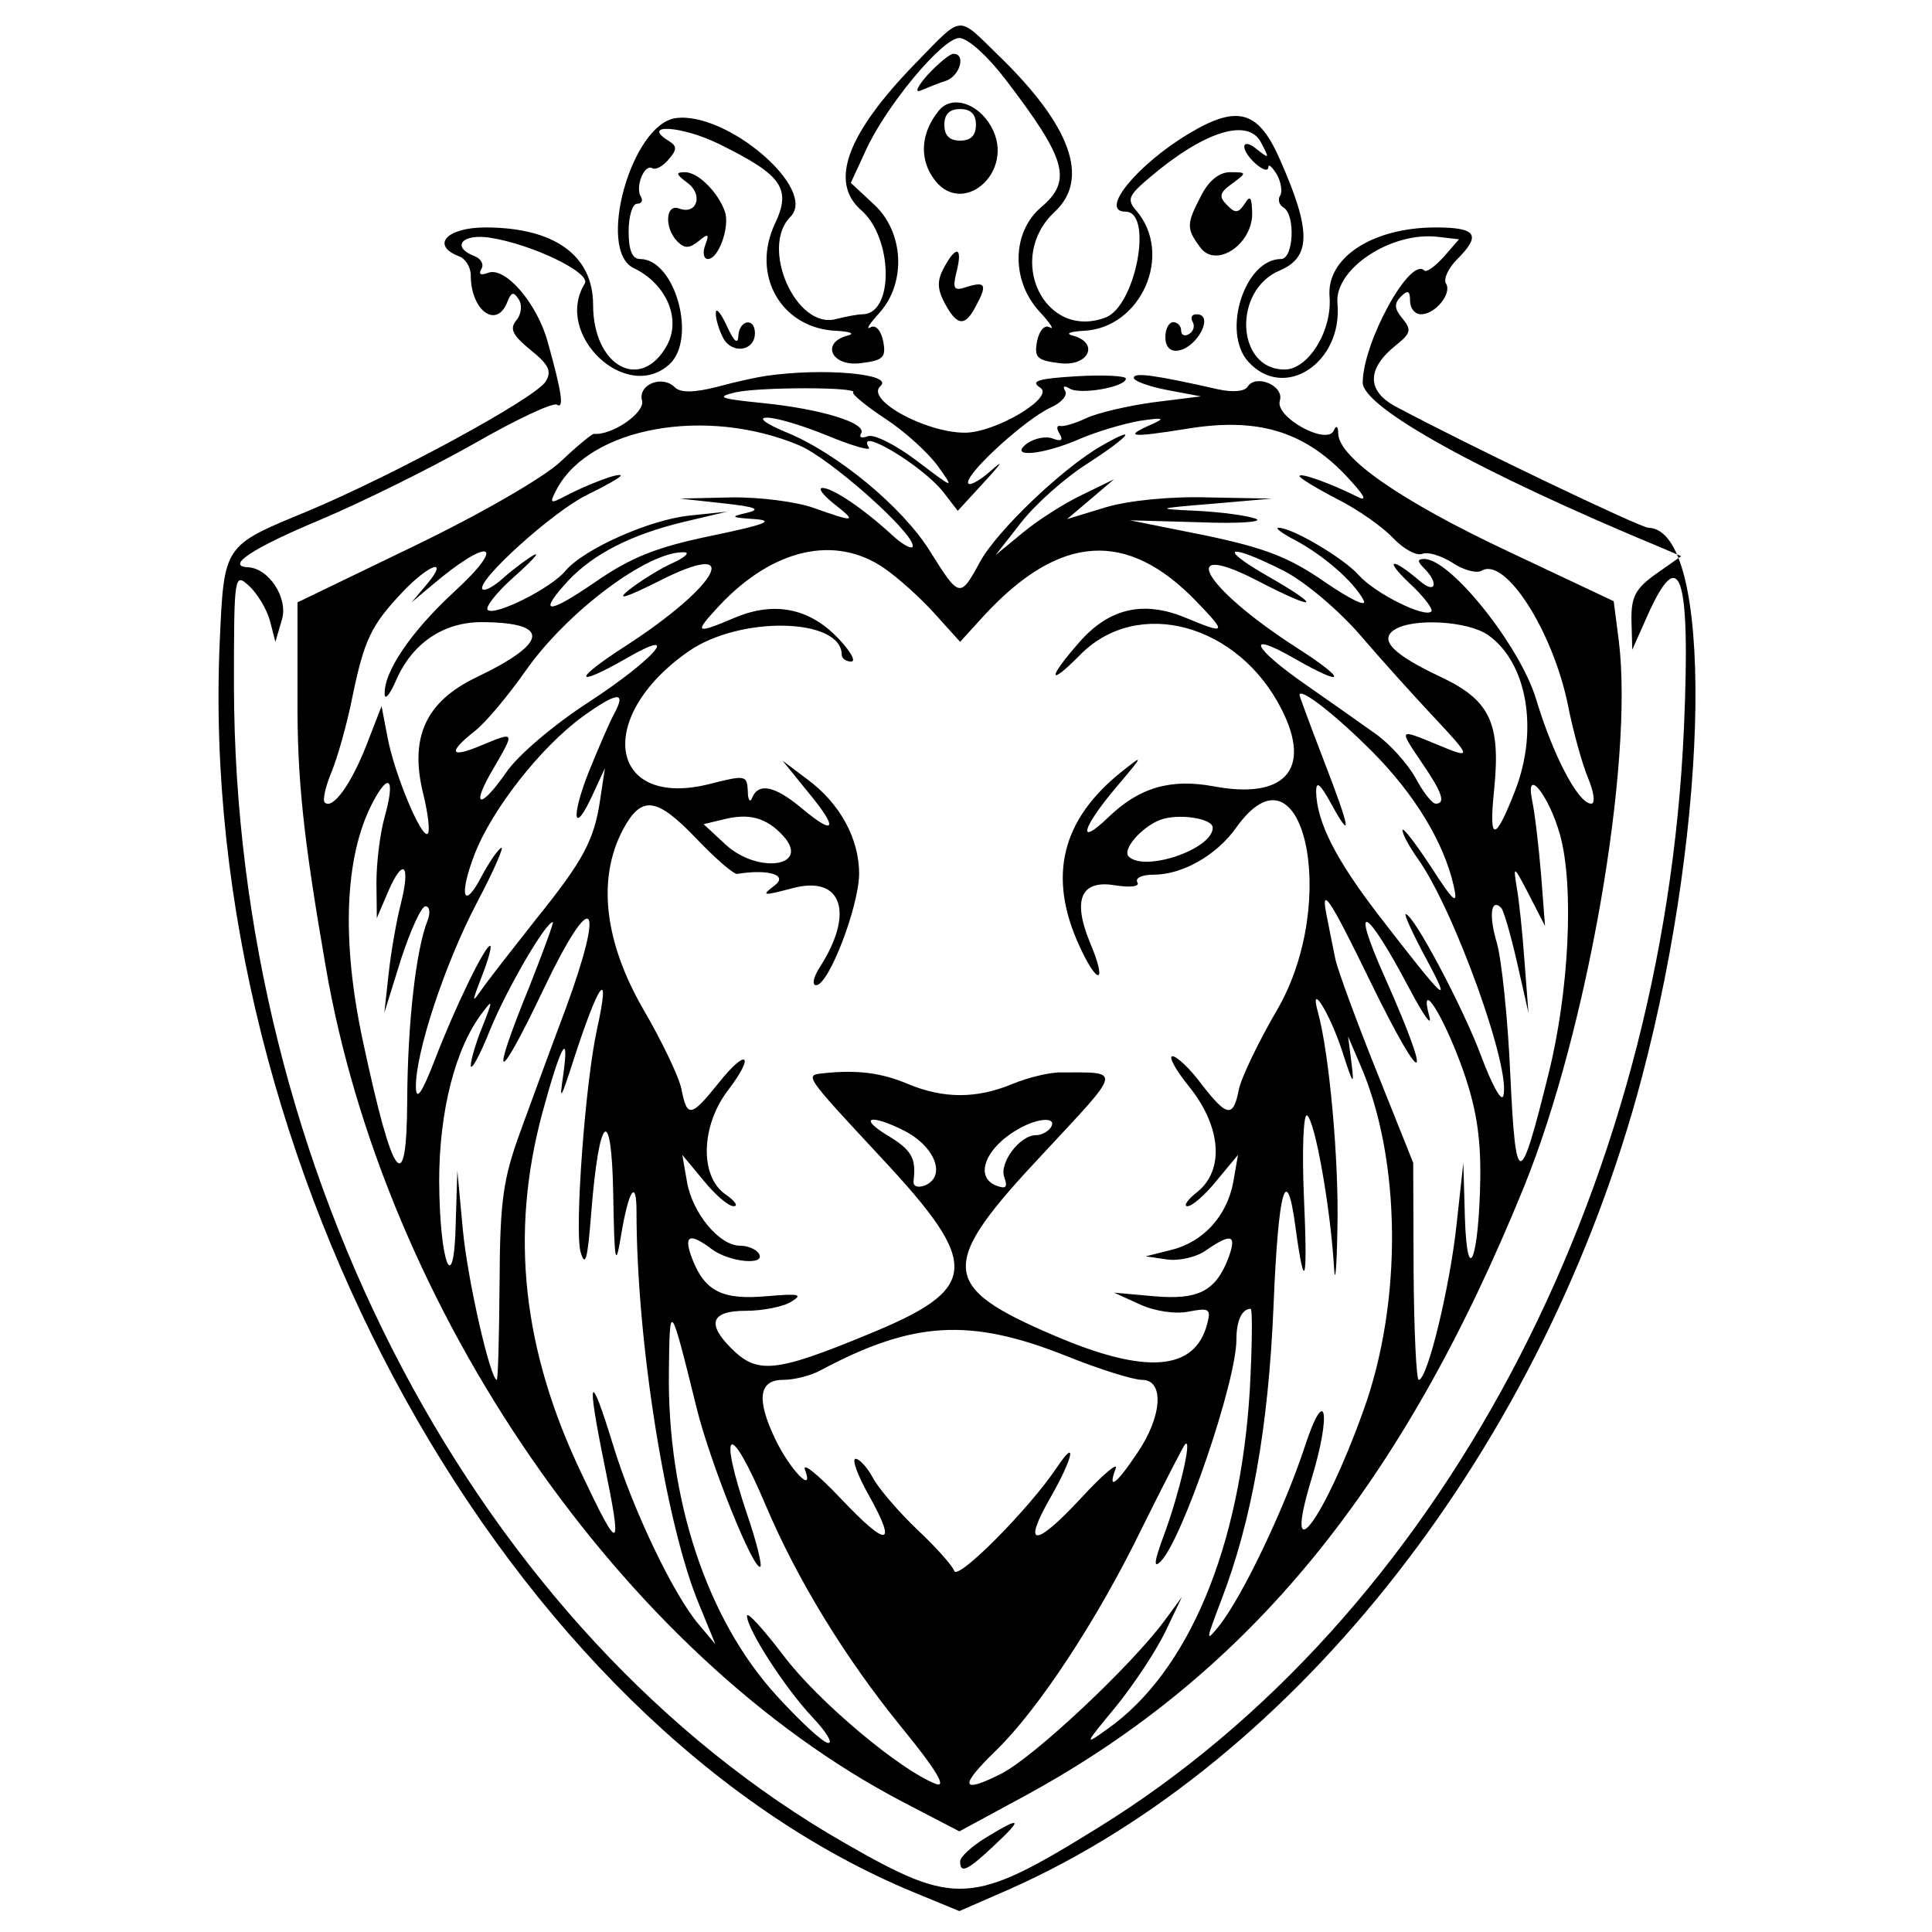 <?xml version="1.0" encoding="UTF-8" standalone="no"?>
<svg
   xmlns:dc="http://purl.org/dc/elements/1.1/"
   xmlns:cc="http://creativecommons.org/ns#"
   xmlns:rdf="http://www.w3.org/1999/02/22-rdf-syntax-ns#"
   xmlns:svg="http://www.w3.org/2000/svg"
   xmlns="http://www.w3.org/2000/svg"
   xmlns:sodipodi="http://sodipodi.sourceforge.net/DTD/sodipodi-0.dtd"
   xmlns:inkscape="http://www.inkscape.org/namespaces/inkscape"
   version="1.0"
   width="300pt"
   height="300pt"
   viewBox="0 0 300 300"
   preserveAspectRatio="xMidYMid meet"
   id="svg46"
   sodipodi:docname="lion_logo_only_inv.svg"
   inkscape:version="1.0.2-2 (e86c870879, 2021-01-15)">
  <defs
     id="defs50" />
  <sodipodi:namedview
     pagecolor="#ffffff"
     bordercolor="#666666"
     borderopacity="1"
     objecttolerance="10"
     gridtolerance="10"
     guidetolerance="10"
     inkscape:pageopacity="0"
     inkscape:pageshadow="2"
     inkscape:window-width="1920"
     inkscape:window-height="1057"
     id="namedview48"
     showgrid="false"
     inkscape:zoom="1.5026019"
     inkscape:cx="204.99519"
     inkscape:cy="233.76042"
     inkscape:window-x="-8"
     inkscape:window-y="-8"
     inkscape:window-maximized="1"
     inkscape:current-layer="g44" />
  <g
     transform="translate(0,300) scale(0.05,-0.05)"
     fill="#ffffff"
     stroke="none"
     id="g44"
     style="fill:#000000;fill-opacity:1">
    <path
       d="m 2842.07,5802.283 c -212.04,-218.169 -267.195,-367.7 -167.917,-454.723 99.279,-85.797 102.956,-322.35 4.903,-323.576 -15.934,0 -52.704,-7.354 -82.12,-14.708 -123.792,-34.319 -237.779,221.846 -142.177,317.448 85.797,85.797 -198.558,328.479 -356.669,306.417 -137.275,-19.61 -246.359,-410.598 -129.921,-465.753 101.73,-49.027 148.306,-158.111 102.956,-240.231 -80.894,-145.854 -229.2,-64.96 -229.2,126.244 0,153.208 -120.115,240.231 -334.607,240.231 -120.115,0 -170.368,-55.155 -82.12,-89.474 20.836,-7.354 36.77,-34.319 36.77,-58.832 0,-110.31 80.894,-169.142 113.987,-82.12 12.257,30.642 19.611,31.867 35.544,6.128 11.031,-17.159 7.354,-46.575 -8.58,-64.96 -20.836,-25.739 -11.031,-45.35 44.124,-90.699 56.381,-45.35 67.412,-66.186 47.801,-98.053 -31.867,-52.704 -478.01,-294.16 -742.754,-404.47 C 693.476,4304.518 695.927,4308.195 682.445,4007.906 610.13,2385.123 1577.182,643.45 2839.619,122.541 l 139.726,-57.606 154.434,67.412 c 895.963,397.116 1663.23,1380.101 1964.744,2519.972 213.266,805.263 224.297,1703.677 20.836,1708.58 -26.965,1.226 -562.581,257.39 -784.427,376.28 -91.925,49.027 -90.699,118.89 2.451,192.43 44.124,35.544 46.575,46.575 18.385,80.894 -25.739,30.642 -26.965,46.575 -4.903,68.637 20.836,20.836 28.19,18.385 28.19,-13.482 0,-23.288 14.708,-41.673 34.319,-41.673 44.124,0 96.828,64.96 77.217,95.602 -8.58,13.482 7.354,47.801 34.319,74.766 75.991,75.991 61.283,99.279 -66.186,99.279 -194.881,0 -339.51,-93.151 -329.704,-214.492 8.58,-106.633 -66.186,-226.749 -139.726,-226.749 -150.757,0 -161.788,246.359 -14.708,307.642 98.053,41.673 98.053,125.018 -1.226,348.089 -66.186,149.531 -131.146,166.691 -280.678,77.217 -161.788,-96.828 -280.678,-242.682 -197.333,-242.682 87.022,0 31.867,-291.709 -61.283,-328.479 -189.978,-72.314 -313.771,183.85 -158.111,328.479 109.084,101.73 50.252,267.195 -175.27,485.364 -129.921,126.244 -107.859,128.695 -258.616,-25.739 z m 280.678,-49.027 c 189.978,-248.81 208.363,-313.771 110.31,-397.116 -90.699,-77.217 -93.151,-226.749 -6.128,-322.351 34.319,-36.77 49.027,-60.058 33.093,-50.252 -15.934,8.58 -31.867,-8.58 -39.221,-42.898 -9.805,-51.478 0,-60.058 71.089,-68.637 89.474,-11.031 123.792,63.735 39.221,85.797 -23.288,6.128 -8.58,12.257 31.867,14.708 180.173,6.128 283.129,237.779 165.465,373.829 -29.416,34.319 -24.513,46.575 44.124,104.182 167.916,142.177 302.74,183.85 343.187,107.859 26.965,-51.478 26.965,-52.704 -11.031,-23.288 -22.062,19.611 -40.447,23.288 -40.447,9.805 0,-30.642 73.54,-94.376 74.766,-63.735 0,11.031 11.031,1.226 25.739,-22.062 13.482,-23.288 18.385,-53.929 11.031,-66.186 -8.58,-12.257 -3.677,-29.416 11.031,-37.996 36.77,-23.288 30.642,-159.337 -8.58,-159.337 -112.761,0 -185.076,-226.748 -101.73,-318.673 111.536,-123.792 294.16,-3.677 277.001,181.399 -9.805,106.633 167.916,224.297 313.771,205.912 l 63.735,-7.354 -47.801,-55.155 c -26.965,-29.416 -53.929,-49.027 -60.058,-41.673 -44.124,44.124 -189.978,-221.846 -191.204,-348.089 0,-77.217 365.249,-279.452 929.056,-513.555 l 60.058,-25.739 -78.443,-55.155 c -63.735,-45.35 -77.217,-71.089 -75.991,-144.629 l 2.451,-90.699 45.35,101.73 c 102.956,232.877 136.049,136.049 115.213,-344.413 C 5165.935,2293.198 4463.628,974.38 3409.554,323.551 3019.792,82.094 2968.314,78.417 2626.353,274.524 1485.256,926.579 729.02,2359.384 726.569,3869.406 c 0,345.638 1.226,352.992 46.575,311.32 25.739,-23.288 55.155,-72.314 64.96,-107.859 l 17.159,-66.186 20.836,71.089 c 18.385,66.186 -41.673,158.111 -106.633,160.562 -69.863,3.677 15.934,60.058 224.297,147.08 133.598,56.381 348.089,163.014 478.01,236.554 129.921,74.766 245.133,128.695 257.39,121.341 23.288,-14.708 15.934,36.77 -28.19,194.881 -33.093,120.115 -132.372,235.328 -185.076,214.492 -23.288,-8.58 -30.642,-4.903 -20.836,12.257 8.58,13.482 -1.226,31.867 -20.836,39.221 -74.766,29.416 -39.221,71.089 47.801,57.606 132.372,-20.836 313.771,-109.084 294.16,-142.177 -98.053,-158.111 128.695,-372.603 262.293,-251.262 87.022,78.443 18.385,327.253 -90.699,327.253 -24.513,0 -35.544,28.19 -35.544,85.797 0,47.801 12.257,85.797 25.739,85.797 14.708,0 19.611,9.805 12.257,22.062 -18.385,30.642 11.031,102.956 35.544,88.248 9.805,-6.128 33.093,6.128 50.252,26.965 26.965,30.642 26.965,41.673 1.226,57.606 -89.474,55.155 39.221,47.801 154.434,-8.58 197.333,-96.828 226.749,-138.5 175.27,-247.585 -75.991,-160.562 19.611,-327.253 192.43,-333.382 41.673,-2.451 56.381,-8.58 33.093,-14.708 -84.571,-22.062 -50.252,-96.828 39.221,-85.797 71.089,8.58 80.894,17.159 71.089,68.637 -7.354,34.319 -23.288,51.478 -39.221,42.898 -15.934,-9.805 -3.677,11.031 26.965,44.124 84.571,93.151 77.217,251.262 -15.934,337.058 l -72.314,67.412 44.124,95.602 c 62.509,140.952 240.231,354.218 292.934,354.218 25.739,0 87.022,-55.155 143.403,-128.695 z"
       id="path4"
       style="fill:#000000;fill-opacity:1;stroke-width:1.226" />
    <path
       d="m 2881.291,5767.964 c -31.867,-35.544 -41.673,-57.606 -22.062,-49.027 20.836,8.58 56.381,23.288 79.668,30.642 42.898,15.934 61.283,83.345 22.062,83.345 -11.031,0 -46.575,-29.416 -79.668,-64.96 z"
       id="path6"
       style="fill:#000000;fill-opacity:1;stroke-width:1.226" />
    <path
       d="m 2915.61,5656.428 c -53.929,-66.186 -61.283,-143.403 -19.611,-205.912 87.022,-133.598 261.067,14.708 182.624,155.66 -41.673,74.766 -123.792,99.279 -163.014,50.252 z m 115.213,-44.124 c 0,-33.093 -15.934,-49.027 -49.027,-49.027 -33.093,0 -49.027,15.934 -49.027,49.027 0,33.093 15.934,49.027 49.027,49.027 33.093,0 49.027,-15.934 49.027,-49.027 z"
       id="path8"
       style="fill:#000000;fill-opacity:1;stroke-width:1.226" />
    <path
       d="m 2134.86,5432.131 c 50.252,-36.77 29.416,-100.505 -25.739,-79.668 -42.898,15.934 -46.575,-61.283 -4.903,-102.956 22.062,-22.062 36.77,-20.836 64.96,1.226 30.642,25.739 34.319,23.288 20.836,-12.257 -8.58,-23.288 -4.903,-42.898 8.58,-42.898 33.093,0 68.637,100.505 52.704,147.08 -20.836,60.058 -83.345,122.567 -123.792,122.567 -30.642,0 -28.19,-6.128 7.354,-33.093 z"
       id="path10"
       style="fill:#000000;fill-opacity:1;stroke-width:1.226" />
    <path
       d="m 3730.679,5392.91 c -46.575,-88.248 -46.575,-102.956 -3.677,-160.562 47.801,-67.412 161.788,7.354 161.788,104.182 -1.226,51.478 -6.128,58.832 -23.288,30.642 -19.611,-29.416 -29.416,-30.642 -55.155,-3.677 -25.739,25.739 -23.288,37.996 15.934,66.186 46.575,34.319 46.575,35.544 -6.128,35.544 -33.093,0 -66.186,-25.739 -89.474,-72.314 z"
       id="path12"
       style="fill:#000000;fill-opacity:1;stroke-width:1.226" />
    <path
       d="m 2931.544,5168.613 c -22.062,-40.447 -20.836,-66.186 2.451,-110.31 37.996,-71.089 62.509,-73.54 95.602,-11.031 36.77,67.412 31.867,79.668 -24.513,62.509 -42.898,-14.708 -47.801,-8.58 -34.319,46.575 19.611,77.217 -1.226,83.345 -39.221,12.257 z"
       id="path14"
       style="fill:#000000;fill-opacity:1;stroke-width:1.226" />
    <path
       d="m 2223.108,5028.887 c -1.226,-18.385 9.805,-53.929 23.288,-79.668 28.19,-50.252 98.053,-39.221 98.053,15.934 0,50.252 -49.027,41.673 -51.478,-8.58 -1.226,-28.19 -13.482,-17.159 -35.544,30.642 -18.385,40.447 -34.319,58.832 -34.319,41.673 z"
       id="path16"
       style="fill:#000000;fill-opacity:1;stroke-width:1.226" />
    <path
       d="m 3703.714,5000.697 c 7.354,-12.257 3.677,-29.416 -11.031,-37.996 -13.482,-8.58 -24.513,-3.677 -24.513,11.031 0,13.482 -11.031,25.739 -24.513,25.739 -13.482,0 -24.513,-20.836 -24.513,-46.575 0,-29.416 14.708,-45.35 39.221,-41.673 60.058,8.58 113.987,112.761 57.606,112.761 -14.708,0 -19.611,-9.805 -12.257,-23.288 z"
       id="path18"
       style="fill:#000000;fill-opacity:1;stroke-width:1.226" />
    <path
       d="m 2379.994,4832.78 c -26.965,-3.677 -95.602,-18.385 -153.208,-34.319 -72.314,-18.385 -113.987,-18.385 -131.146,-1.226 -39.221,39.221 -115.213,8.58 -101.73,-41.673 9.805,-36.77 -91.925,-107.859 -149.531,-102.956 -6.128,0 -52.704,-37.996 -102.956,-85.797 -51.478,-49.027 -248.81,-163.014 -454.723,-262.293 L 923.901,4129.247 V 3835.087 C 922.675,3583.825 941.06,3404.878 1010.923,3001.633 1193.548,1931.626 1935.076,857.942 2802.849,404.445 l 176.496,-91.925 205.912,111.536 c 694.953,378.731 1169.286,958.472 1548.017,1891.204 196.107,482.913 340.736,1313.915 294.16,1693.872 l -15.934,123.792 -327.253,154.434 c -330.93,155.66 -524.586,289.257 -528.262,365.249 0,23.288 -6.128,28.19 -13.482,11.031 -19.611,-49.027 -183.85,40.447 -167.916,91.925 14.708,46.575 -74.766,84.571 -100.505,42.898 -9.805,-14.708 -47.801,-17.159 -91.925,-7.354 -199.784,45.35 -261.067,52.704 -261.067,35.544 0,-9.805 46.575,-26.965 104.182,-37.996 l 104.182,-19.611 -147.08,-18.385 c -80.894,-11.031 -174.045,-33.093 -208.363,-49.027 -33.093,-15.934 -69.863,-26.965 -80.894,-24.513 -12.257,2.451 -12.257,-8.58 -2.451,-24.513 12.257,-19.611 4.903,-24.513 -20.836,-14.708 -20.836,8.58 -56.381,1.226 -79.668,-14.708 -62.509,-46.575 49.027,-36.77 165.465,14.708 51.478,22.062 134.823,46.575 183.85,55.155 74.766,11.031 80.894,8.58 36.77,-11.031 -89.474,-39.221 -64.96,-41.673 110.31,-13.482 215.717,35.544 359.12,-6.128 490.267,-142.177 60.058,-63.735 73.54,-87.022 37.996,-68.637 -80.894,40.447 -178.947,75.991 -178.947,63.735 0,-6.128 52.704,-37.996 116.438,-71.089 63.735,-31.867 142.178,-87.022 174.045,-121.341 31.867,-33.093 72.314,-56.381 90.699,-49.027 17.159,7.354 60.058,-6.128 94.376,-28.19 33.093,-22.062 73.54,-33.093 89.474,-24.513 72.314,45.35 220.62,-183.85 268.421,-416.727 15.934,-80.894 44.124,-182.624 62.509,-226.748 18.385,-44.124 23.288,-79.668 9.805,-79.668 -40.447,0 -118.89,150.757 -171.593,326.027 -50.252,164.239 -264.744,433.886 -346.864,433.886 -22.062,0 -22.062,-7.354 0,-29.416 46.575,-46.575 34.319,-80.894 -13.482,-39.221 -85.797,73.54 -113.987,71.089 -34.319,-4.903 45.35,-41.673 75.991,-82.12 69.863,-89.474 -20.836,-20.836 -175.27,56.381 -225.523,112.761 -47.801,53.929 -210.815,149.531 -250.036,147.08 -11.031,0 13.482,-18.385 53.929,-39.221 87.022,-46.575 180.173,-127.469 210.815,-185.076 13.482,-24.514 -37.996,0 -118.89,55.155 -112.761,78.443 -187.527,106.633 -373.828,145.854 l -232.877,46.575 219.394,-6.128 c 120.115,-4.903 197.333,1.226 171.593,11.031 -26.965,9.805 -107.859,20.836 -182.624,24.513 -131.146,6.128 -129.921,7.354 49.027,22.062 l 183.85,15.934 -198.558,3.677 c -116.438,3.677 -247.585,-9.805 -317.448,-30.642 l -120.115,-36.77 72.314,61.283 73.54,62.509 -100.505,-49.027 c -56.381,-26.965 -138.5,-79.668 -183.85,-117.664 l -83.345,-68.637 79.668,101.73 c 44.124,56.381 134.823,137.275 202.235,180.173 134.823,87.022 166.691,126.244 45.35,56.381 -121.341,-69.863 -324.802,-264.744 -376.28,-360.346 -61.283,-112.761 -63.735,-111.536 -154.434,33.093 -84.571,137.275 -290.483,307.642 -449.82,371.377 -61.283,25.739 -85.797,44.124 -57.606,44.124 26.965,1.226 112.761,-24.513 189.978,-56.381 77.217,-31.867 134.823,-47.801 127.469,-36.77 -44.124,69.863 164.239,-53.929 230.425,-137.275 l 45.35,-58.832 83.345,90.699 c 56.381,61.283 61.283,71.089 15.934,30.642 -36.77,-31.867 -67.412,-46.575 -67.412,-33.093 0,34.319 181.399,198.558 257.39,232.877 33.093,14.708 52.704,37.996 44.124,51.478 -8.58,14.708 -2.451,17.159 13.482,7.354 33.093,-20.836 175.27,4.903 175.27,30.642 0,8.58 -68.637,12.257 -153.208,7.354 -120.115,-7.354 -144.629,-14.708 -112.761,-35.544 46.575,-29.416 -138.5,-139.726 -234.102,-139.726 -122.567,0 -310.094,102.956 -262.293,144.629 44.124,37.996 -177.722,57.606 -354.218,31.867 z m 269.647,-51.478 c -4.903,-4.903 39.221,-41.673 100.505,-82.12 60.058,-39.221 132.372,-105.407 161.788,-145.854 52.704,-73.54 52.704,-73.54 -64.96,15.934 -64.96,49.027 -132.372,83.345 -151.983,75.991 -18.385,-7.354 -28.19,-3.677 -20.836,8.58 19.611,31.867 -122.567,75.991 -305.191,94.376 -133.598,13.482 -147.08,18.385 -85.797,33.093 74.766,17.159 383.634,17.159 366.474,0 z m -167.916,-164.239 c 94.376,-39.221 352.992,-268.421 352.992,-312.545 0,-13.482 -30.642,2.451 -67.412,36.77 -87.022,79.668 -181.399,143.403 -213.266,143.403 -14.708,-1.226 2.451,-22.062 35.544,-49.027 73.54,-57.606 66.186,-58.832 -61.283,-13.482 -53.929,19.611 -169.142,34.319 -257.39,33.093 l -159.337,-3.677 134.823,-14.708 c 100.505,-11.031 118.89,-18.385 73.54,-29.416 -53.929,-12.257 -50.252,-14.708 24.513,-19.611 63.735,-4.903 30.642,-17.159 -133.598,-51.478 -172.819,-35.544 -251.262,-67.412 -361.572,-143.403 -149.531,-102.956 -181.399,-101.73 -84.571,3.677 78.443,83.345 196.107,143.403 359.12,182.624 l 134.823,31.867 -116.438,-12.257 c -123.793,-12.257 -329.704,-104.182 -386.085,-171.593 -44.124,-53.929 -220.62,-142.177 -241.456,-121.341 -8.58,8.58 28.19,55.155 82.12,102.956 53.929,47.801 82.12,78.443 61.283,67.412 -19.611,-11.031 -61.283,-41.673 -91.925,-68.637 -30.642,-28.19 -60.058,-44.124 -67.412,-37.996 -23.288,23.288 218.169,241.457 323.576,292.934 57.606,28.19 105.407,55.155 105.407,60.058 0,12.257 -106.633,-28.19 -175.27,-64.96 -44.124,-23.288 -46.575,-20.836 -23.288,23.288 102.956,192.43 463.302,257.39 752.559,136.049 z M 1408.04,4159.889 c -132.372,-122.567 -218.169,-248.81 -213.266,-317.448 1.226,-17.159 17.159,2.451 35.544,45.35 50.252,115.213 147.08,180.173 265.97,180.173 214.492,-1.226 208.363,-63.735 -17.159,-171.593 -158.111,-75.991 -208.363,-187.527 -164.239,-364.023 14.708,-60.058 20.836,-113.987 13.482,-121.341 -18.385,-18.385 -104.182,186.301 -125.018,300.288 l -18.385,95.602 -46.575,-120.115 c -47.801,-122.567 -105.407,-202.235 -129.921,-178.947 -7.354,7.354 2.451,50.252 22.062,96.828 18.385,45.35 47.801,149.531 63.735,230.425 36.77,177.722 57.606,221.846 154.434,324.802 84.571,89.474 148.306,110.31 75.991,24.513 l -46.575,-55.155 61.283,51.478 c 181.399,154.434 240.231,136.049 68.637,-20.836 z m 679.019,90.699 c -40.447,-18.385 -100.505,-56.381 -134.823,-83.345 -40.447,-33.093 -8.58,-23.288 91.925,26.965 268.421,137.275 193.655,-9.805 -104.182,-202.235 -161.788,-104.182 -158.111,-129.921 4.903,-36.77 177.722,102.956 89.474,-1.226 -115.213,-134.823 -107.859,-69.863 -221.846,-165.465 -258.616,-220.62 -82.12,-117.664 -110.31,-106.633 -37.996,14.708 66.186,113.987 66.186,113.987 -34.319,72.314 -100.505,-42.898 -110.31,-25.739 -25.739,41.673 34.319,25.739 105.407,111.536 160.562,189.978 127.469,181.399 378.731,370.151 490.267,366.475 20.836,0 3.677,-15.934 -36.77,-34.319 z m 658.183,-14.708 c 42.898,-29.416 112.761,-91.925 156.885,-140.952 l 79.668,-88.248 73.54,80.894 c 235.328,254.939 444.917,268.421 660.635,44.124 95.602,-99.279 93.151,-102.956 -36.77,-49.027 -128.695,52.704 -235.328,28.19 -327.253,-77.217 -99.279,-112.761 -98.053,-140.952 1.226,-40.447 178.947,183.85 495.17,98.053 628.767,-171.593 91.925,-183.85 7.354,-277.001 -213.266,-235.328 -133.598,24.513 -230.425,-3.677 -326.027,-95.602 -99.279,-95.602 -83.345,-34.319 23.288,91.925 87.022,102.956 88.248,105.407 15.934,47.801 -185.076,-148.306 -227.974,-323.576 -131.146,-536.842 58.832,-129.921 89.474,-122.567 34.319,7.354 -55.155,133.598 -28.19,196.107 78.443,177.722 49.027,-7.354 77.217,-3.677 68.637,9.805 -7.354,13.482 14.708,23.288 50.252,23.288 89.474,0 196.107,60.058 257.39,147.08 205.912,288.032 322.351,-227.974 127.469,-565.032 -58.832,-100.505 -112.761,-213.266 -120.115,-250.036 -17.159,-88.248 -36.77,-84.571 -116.438,18.385 -35.544,47.801 -75.991,85.797 -89.474,85.797 -13.482,0 9.805,-42.898 52.704,-95.602 98.053,-122.567 109.084,-256.164 25.739,-324.802 -31.867,-24.513 -45.35,-45.35 -31.867,-45.35 14.708,0 55.155,35.544 90.699,79.668 l 66.186,79.668 -14.708,-84.571 c -19.611,-105.407 -93.151,-186.301 -193.655,-210.815 l -78.443,-19.611 67.412,-9.805 c 36.77,-4.903 91.925,7.354 121.341,29.416 78.443,53.929 95.602,47.801 67.412,-26.965 -39.221,-101.73 -94.376,-128.695 -231.651,-116.438 l -122.567,11.031 80.894,-36.77 c 45.35,-20.836 110.31,-30.642 150.757,-22.062 63.735,12.257 69.863,8.58 57.606,-37.996 -37.996,-147.08 -191.204,-158.111 -474.333,-36.77 -359.12,153.208 -362.797,216.943 -34.319,566.258 246.359,264.744 243.908,251.262 56.381,251.262 -35.544,1.226 -104.182,-15.934 -151.983,-35.544 -111.536,-46.575 -214.492,-46.575 -326.027,0 -80.894,34.319 -156.885,44.124 -259.841,33.093 -61.283,-6.128 -63.735,-2.451 177.722,-262.293 312.545,-334.607 306.417,-406.921 -41.673,-549.099 -288.032,-118.89 -343.187,-123.792 -424.081,-42.898 -77.217,77.217 -62.509,116.438 45.35,116.438 51.478,0 115.213,12.257 140.952,28.19 37.996,23.288 24.513,25.739 -75.991,17.159 -137.275,-12.257 -192.43,14.708 -231.651,116.438 -28.19,73.54 -8.58,82.12 61.283,29.416 53.929,-40.447 169.142,-51.478 145.854,-13.482 -8.58,13.482 -34.319,24.513 -58.832,24.513 -63.735,0 -147.08,100.505 -164.239,197.332 l -14.708,84.571 66.186,-79.668 c 35.544,-44.124 77.217,-79.668 93.151,-79.668 15.934,0 3.677,17.159 -26.965,37.996 -78.443,56.381 -74.766,212.04 9.805,322.351 85.797,112.761 57.606,132.372 -30.642,20.836 -84.571,-105.407 -96.828,-106.633 -113.987,-18.385 -7.354,37.996 -61.283,150.757 -120.115,251.262 -120.115,209.589 -142.177,404.47 -61.283,556.453 57.606,106.633 104.182,100.505 229.2,-30.642 58.832,-61.283 113.987,-109.084 125.018,-107.859 98.053,15.934 160.562,-3.677 115.213,-36.77 -41.673,-31.867 -35.544,-31.867 57.606,-7.354 153.208,40.447 192.43,-77.217 83.345,-246.359 -19.611,-30.642 -24.513,-55.155 -11.031,-55.155 39.221,0 131.146,240.231 133.598,343.187 1.226,110.31 -58.832,221.846 -163.014,297.837 l -74.766,56.381 78.443,-96.828 c 95.602,-115.213 87.022,-139.726 -18.385,-51.478 -83.345,69.863 -134.823,80.894 -154.434,33.093 -6.128,-17.159 -13.482,-7.354 -13.482,20.836 -2.451,49.027 -7.354,50.252 -117.664,22.062 -313.771,-79.668 -360.346,207.138 -66.186,411.824 160.562,111.536 475.559,104.182 475.559,-11.031 0,-11.031 13.482,-20.836 29.416,-20.836 15.934,0 -2.451,33.093 -41.673,73.54 -88.248,91.925 -196.107,113.987 -317.448,63.735 -127.469,-53.929 -131.146,-50.252 -49.027,37.996 165.465,175.27 357.895,219.394 509.877,115.213 z m 1239.149,-7.354 c 66.186,-33.093 170.368,-121.341 237.779,-198.558 66.186,-77.217 166.691,-188.753 224.297,-250.036 126.244,-134.823 127.469,-138.5 15.934,-91.925 -118.89,49.027 -118.89,50.252 -47.801,-55.155 64.96,-94.376 75.991,-128.695 44.124,-128.695 -11.031,0 -39.221,35.544 -62.509,79.668 -24.513,44.124 -79.668,105.407 -122.567,136.049 -42.898,30.642 -142.177,100.505 -219.394,154.434 -164.239,113.987 -188.753,169.142 -36.77,82.12 164.239,-94.376 169.142,-69.863 6.128,34.319 -290.483,187.527 -373.828,339.51 -111.536,202.235 182.624,-94.376 196.107,-79.668 19.611,20.836 -154.434,89.474 -115.213,99.279 52.704,14.708 z m 637.347,-201.009 c 120.115,-84.571 156.885,-291.709 84.571,-480.462 -63.735,-164.239 -83.345,-164.239 -66.186,0 20.836,207.138 -12.257,278.226 -165.465,350.541 -148.306,69.863 -193.655,115.213 -143.403,147.08 57.606,36.77 227.974,26.965 290.483,-17.159 z M 1906.886,3782.383 c -13.482,-24.513 -47.801,-104.182 -77.217,-176.496 -57.606,-144.629 -49.027,-204.686 11.031,-73.54 l 37.996,82.12 -14.708,-96.828 c -18.385,-126.244 -51.478,-188.753 -198.558,-371.377 -64.96,-82.12 -138.5,-176.496 -161.788,-208.363 -40.447,-57.606 -40.447,-56.381 -6.128,33.093 19.611,50.252 30.642,91.925 24.513,91.925 -15.934,0 -109.084,-191.204 -171.593,-354.218 -39.221,-101.73 -57.606,-128.695 -58.832,-87.022 -2.451,106.633 89.474,383.634 188.753,573.612 53.929,101.73 87.022,178.947 75.991,171.593 -12.257,-7.354 -37.996,-46.575 -60.058,-87.022 -56.381,-109.084 -72.314,-63.735 -23.288,64.96 53.929,140.952 205.912,334.607 337.058,430.209 107.859,77.217 136.049,79.668 96.828,7.354 z m 2352.055,-113.987 c 133.598,-133.598 225.523,-284.355 256.164,-421.63 13.482,-60.058 0,-49.027 -71.089,61.283 -49.027,74.766 -88.248,125.018 -88.248,113.987 -1.226,-11.031 20.836,-51.478 47.801,-89.474 112.761,-158.111 291.709,-656.958 264.744,-736.626 -6.128,-18.385 -36.77,39.221 -68.637,125.018 -56.381,150.757 -209.589,440.015 -234.102,440.015 -6.128,0 23.288,-63.735 64.96,-140.952 82.12,-153.208 57.606,-129.921 -149.531,138.5 -133.598,174.045 -191.204,288.032 -193.655,382.408 0,35.544 12.257,25.739 46.575,-36.77 67.412,-122.567 60.058,-79.668 -24.513,138.5 -40.447,105.407 -73.54,194.881 -73.54,198.558 0,25.739 109.084,-58.832 223.071,-172.819 z M 1194.774,3463.71 c -14.708,-51.478 -25.739,-143.403 -25.739,-204.686 l 1.226,-110.31 35.544,83.345 c 46.575,106.633 69.863,84.571 39.221,-37.996 -13.482,-51.478 -30.642,-149.531 -37.996,-216.943 l -13.482,-122.567 51.478,165.465 c 29.416,90.699 63.735,165.465 75.991,165.465 13.482,0 15.934,-19.611 7.354,-42.898 -36.77,-90.699 -62.509,-322.35 -63.735,-557.678 -1.226,-312.545 -44.124,-256.164 -137.275,180.173 -67.412,312.545 -57.606,574.838 29.416,741.529 51.478,98.053 71.089,75.991 37.996,-42.898 z m 3650.037,-56.381 c 44.124,-158.111 28.19,-486.59 -35.544,-741.529 -89.474,-361.572 -101.73,-361.572 -118.89,-3.677 -7.354,172.819 -26.965,357.895 -41.673,409.373 -25.739,85.797 -18.385,140.952 13.482,109.084 7.354,-7.354 29.416,-83.345 49.027,-169.142 l 35.544,-156.885 -12.257,159.337 c -6.128,88.248 -17.159,192.43 -24.513,232.877 -11.031,67.412 -8.58,64.96 37.996,-24.513 l 50.252,-98.053 -12.257,159.337 c -7.354,88.248 -19.611,192.43 -28.19,232.877 -20.836,105.407 52.704,13.482 87.022,-109.084 z m -2412.113,-3.677 c 85.797,-95.602 -79.668,-118.89 -180.173,-25.739 l -67.412,62.509 61.283,14.708 c 80.894,20.836 134.823,4.903 186.301,-51.478 z m 1333.526,25.739 c 0,-66.186 -210.815,-138.5 -261.067,-89.474 -20.836,22.062 40.447,91.925 98.053,113.987 56.381,20.836 163.014,4.903 163.014,-24.513 z M 1756.129,2865.584 c -42.898,-113.987 -105.407,-284.355 -139.726,-378.731 -53.929,-148.306 -63.735,-213.266 -64.96,-471.882 -1.226,-165.465 -4.903,-300.288 -8.58,-300.288 -19.611,0 -90.699,308.868 -105.407,465.753 l -17.159,183.85 -4.903,-159.337 c -4.903,-242.682 -50.252,-131.146 -51.478,127.469 0,216.943 50.252,414.276 134.823,523.36 31.867,42.898 31.867,37.996 0,-42.898 -20.836,-50.252 -36.77,-105.407 -36.77,-122.567 1.226,-17.159 28.19,31.867 60.058,111.536 52.704,128.695 172.819,334.607 194.881,334.607 3.677,0 -29.416,-90.699 -73.54,-202.235 -125.018,-306.417 -99.279,-308.868 45.35,-4.903 151.983,318.673 193.655,279.452 67.412,-63.735 z m 2499.135,87.022 c 166.691,-341.961 199.784,-334.607 46.575,9.805 -111.536,248.81 -61.283,226.749 75.991,-34.319 42.898,-80.894 69.863,-118.89 61.283,-85.797 -33.093,123.793 41.673,8.58 101.73,-158.111 42.898,-120.115 57.606,-209.589 56.381,-339.51 -3.677,-252.487 -40.447,-350.541 -47.801,-127.469 l -4.903,171.593 -20.836,-189.978 c -20.836,-196.107 -90.699,-484.138 -117.664,-484.138 -7.354,0 -14.708,151.983 -15.934,337.058 l -1.226,337.058 -112.761,281.904 c -62.509,155.66 -120.115,312.545 -128.695,349.315 -7.354,36.77 -19.611,95.602 -25.739,128.695 -23.288,109.084 6.128,66.186 133.598,-196.107 z M 1854.182,2804.301 c -36.77,-166.691 -69.863,-620.187 -51.478,-691.276 14.708,-51.478 22.062,-25.739 33.093,116.438 24.514,312.545 63.735,346.864 68.638,61.283 3.677,-215.718 7.354,-230.425 24.513,-126.244 23.288,139.726 47.801,177.722 47.801,72.314 0,-399.567 90.699,-973.18 194.881,-1220.764 l 50.252,-122.567 -51.478,61.283 c -79.668,93.151 -207.138,361.572 -267.195,560.13 -72.314,235.328 -82.12,212.04 -26.965,-58.832 57.606,-280.678 49.027,-284.355 -69.863,-33.093 -183.85,384.86 -223.071,743.98 -122.567,1119.034 57.606,212.041 85.797,264.744 64.96,116.438 -12.257,-80.894 -7.354,-73.54 30.642,44.124 79.668,247.585 118.89,301.514 74.766,101.73 z m 2315.285,-72.314 c 31.867,-99.279 36.77,-106.633 28.19,-36.77 l -11.031,85.797 36.77,-85.797 c 128.695,-292.934 133.598,-739.077 9.805,-1078.587 -123.792,-344.412 -251.262,-509.877 -160.562,-210.815 63.735,208.363 44.124,300.288 -20.836,100.505 -62.509,-189.978 -191.204,-459.625 -263.518,-552.776 -45.35,-56.381 -44.124,-51.478 3.677,74.766 95.602,247.585 147.08,539.293 163.014,913.122 14.708,366.474 40.447,457.174 68.637,245.133 28.19,-207.138 37.996,-171.593 25.739,99.279 -6.128,144.629 -1.226,257.39 9.805,250.036 24.513,-14.708 72.314,-284.355 83.345,-465.753 3.677,-67.412 8.58,-15.934 11.031,115.213 4.903,214.492 -25.739,544.196 -60.058,669.214 -29.416,105.407 37.996,-3.677 75.991,-122.567 z M 2808.977,2488.079 c 96.828,-50.252 131.146,-143.403 61.283,-170.368 -22.062,-7.354 -35.544,-1.226 -33.093,15.934 8.58,69.863 -6.128,95.602 -82.12,140.952 -91.925,56.381 -50.252,66.186 53.929,13.482 z m 454.722,11.031 c -8.58,-13.482 -29.416,-24.513 -46.575,-24.513 -50.252,0 -115.213,-87.022 -98.053,-131.146 11.031,-30.642 4.903,-36.77 -24.513,-25.739 -71.089,26.965 -33.093,120.115 71.089,177.722 61.283,34.319 117.664,35.544 98.053,3.677 z m -1100.649,-870.224 c 41.673,-170.368 178.947,-512.329 198.558,-493.944 4.903,6.128 -12.257,77.217 -40.447,159.337 -93.151,277.001 -56.381,297.837 56.381,31.867 98.053,-231.651 246.359,-474.333 422.855,-691.276 105.407,-128.695 140.952,-187.527 106.633,-175.27 -110.31,41.673 -367.7,257.39 -474.333,399.567 -62.509,82.12 -112.761,137.275 -112.761,122.567 0,-41.673 118.89,-225.523 203.461,-314.996 41.673,-44.124 63.735,-79.668 49.027,-79.668 -15.934,0 -88.248,67.412 -163.014,149.531 -214.492,236.554 -337.058,607.931 -332.156,1002.596 2.451,223.071 3.677,221.846 85.797,-110.31 z m 1718.385,55.155 c -29.416,-489.041 -189.978,-875.126 -441.24,-1052.848 -74.766,-53.929 -73.54,-50.252 23.288,66.186 55.155,67.412 125.018,172.819 154.434,232.877 l 52.704,110.31 -53.929,-73.54 C 3512.51,826.074 3210.996,542.945 3109.265,491.467 c -126.244,-63.735 -131.146,-39.221 -15.934,72.314 131.146,127.469 313.771,404.47 451.045,686.374 68.638,138.5 129.921,257.39 136.049,264.744 23.288,22.062 -18.385,-153.208 -63.735,-277.001 -33.093,-88.248 -35.544,-111.536 -11.031,-85.797 67.412,69.863 234.102,557.678 234.102,687.599 0,58.832 17.159,95.602 44.124,95.602 6.128,0 4.903,-112.761 -2.451,-251.262 z m -571.161,105.407 c 102.956,-41.673 209.589,-74.766 236.554,-74.766 69.863,0 62.509,-113.987 -14.708,-226.749 -66.186,-99.279 -93.151,-117.664 -67.412,-49.027 9.805,23.288 -39.221,-17.159 -107.859,-91.925 -143.403,-154.434 -183.85,-153.208 -94.376,2.451 69.863,122.567 84.571,189.978 19.61,93.151 -85.797,-128.695 -308.868,-352.992 -318.673,-321.125 -6.128,17.159 -57.606,74.766 -115.213,128.695 -56.381,53.929 -117.664,125.018 -136.049,158.111 -18.385,34.319 -42.898,61.283 -55.155,61.283 -12.257,0 6.128,-51.478 41.673,-113.987 89.474,-160.562 57.606,-163.014 -89.474,-7.354 -69.863,73.54 -118.89,112.761 -109.084,87.022 29.416,-78.443 -46.575,0 -91.925,94.376 -60.058,125.018 -51.478,185.076 23.288,185.076 35.544,0 87.022,13.482 116.438,29.416 286.806,153.208 463.302,164.239 762.365,45.35 z"
       id="path20"
       style="fill:#000000;fill-opacity:1;stroke-width:1.226" />
    <path
       d="m 3061.465,292.909 c -44.124,-26.965 -79.668,-60.058 -79.668,-73.54 0,-39.221 22.062,-29.416 105.407,49.027 91.925,85.797 84.571,91.925 -25.739,24.513 z"
       id="path22"
       style="fill:#000000;fill-opacity:1;stroke-width:1.226" />
  </g>
</svg>
